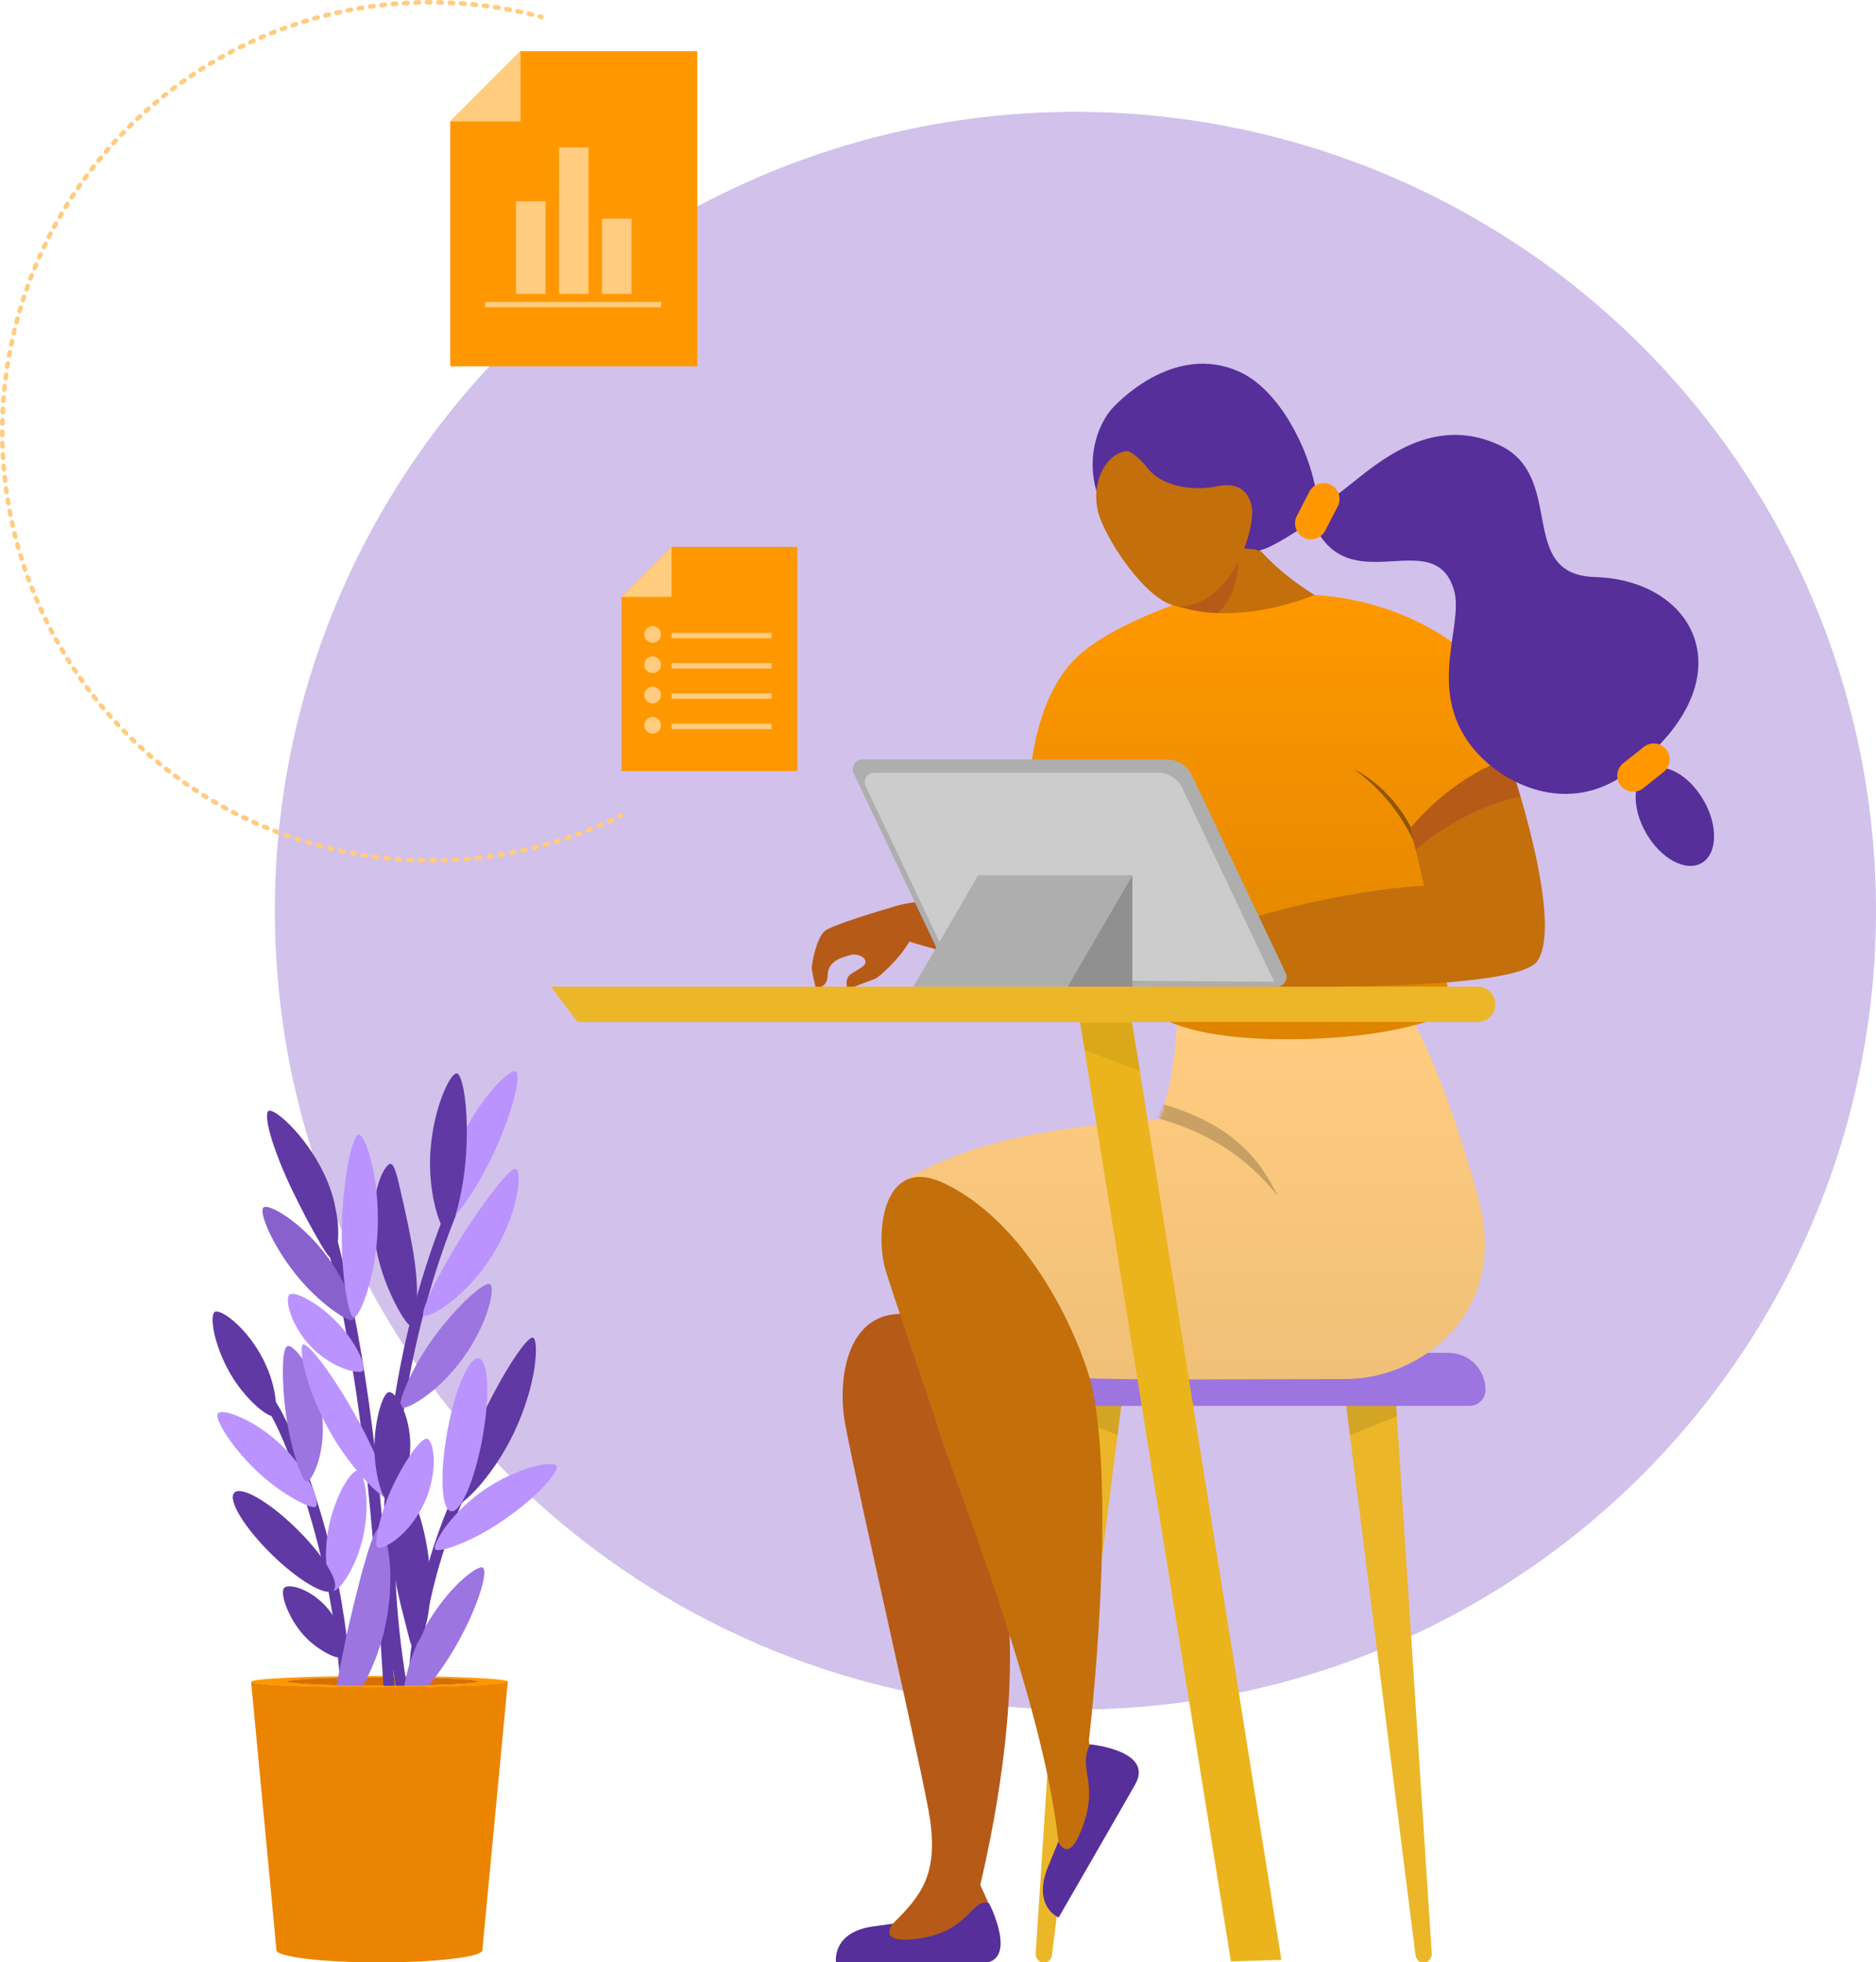<svg width="587" height="614" viewBox="0 0 587 614" fill="none" xmlns="http://www.w3.org/2000/svg">
<g clip-path="url(#clip0)">
<ellipse cx="336.5" cy="285" rx="250.5" ry="250" fill="#D2C1EB"/>
<path d="M445.438 614.221C444.772 614.222 444.132 613.937 443.653 613.427C443.174 612.918 442.894 612.223 442.872 611.49L420.695 435.661H436.58L448.004 611.49C447.983 612.223 447.703 612.918 447.224 613.427C446.745 613.937 446.105 614.222 445.438 614.221Z" fill="#EBB628"/>
<path d="M420.695 435.661H436.661L437.081 443.223L422.376 449.105L420.695 435.661Z" fill="black" fill-opacity="0.1"/>
<path d="M326.629 614.221C327.295 614.222 327.935 613.937 328.414 613.427C328.893 612.918 329.173 612.223 329.195 611.49L351.372 435.661H335.487L324.062 611.49C324.084 612.223 324.364 612.918 324.843 613.427C325.322 613.937 325.962 614.222 326.629 614.221Z" fill="#EBB628"/>
<path d="M351.372 435.661H335.406L334.986 443.223L349.691 449.105L351.372 435.661Z" fill="black" fill-opacity="0.1"/>
<path d="M341.368 423.38H453.264C459.645 423.38 464.818 428.553 464.818 434.934C464.818 437.718 462.561 439.976 459.777 439.976H334.856C332.071 439.976 329.814 437.718 329.814 434.934C329.814 428.553 334.987 423.38 341.368 423.38Z" fill="#9C75E0"/>
<path d="M330.041 254.768C330.041 254.768 332.389 277.78 330.65 277.906C309.105 279.452 284.3 282.107 280.468 283.494C275.242 285.052 260.037 289.535 257.936 291.476C255.285 293.93 253.991 301.98 253.991 302.971C253.991 303.963 255.255 309.198 255.255 309.198C255.255 309.198 258.911 309.295 258.961 305.316C259.033 300.602 263.373 299.677 266.309 298.804C267.536 298.438 270.511 299.043 270.813 300.862C271.116 302.681 266.452 304.223 265.578 305.417C264.251 307.202 265.217 309.521 265.238 309.568L273.771 306.333C275.032 305.858 281.443 300.089 284.548 294.678C284.548 294.678 345.258 313.496 360.354 304.026C366.06 300.451 364.976 288.997 362.652 271.419L330.041 254.768Z" fill="#B65A18"/>
<path d="M421.132 431.565C362.635 431.632 355.548 432.132 322.44 430.657C322.44 430.657 324.226 414.137 318.953 400.932C303.45 362.111 283.565 369.039 283.565 369.039C298.139 360.729 317.705 353.187 362.673 350.439C367.106 338.843 367.505 329.26 368.354 320.71L442.778 320.601C442.778 320.601 452.785 338.713 462.667 375.295C472.263 410.826 444.597 431.539 421.132 431.565Z" fill="url(#paint0_linear)"/>
<mask id="mask0" mask-type="alpha" maskUnits="userSpaceOnUse" x="283" y="320" width="182" height="112">
<path d="M421.132 431.565C362.635 431.632 355.548 432.132 322.44 430.657C322.44 430.657 324.226 414.137 318.953 400.932C303.45 362.111 283.565 369.039 283.565 369.039C298.139 360.729 317.705 353.187 362.673 350.439C367.106 338.843 367.505 329.26 368.354 320.71L442.778 320.601C442.778 320.601 452.785 338.713 462.667 375.295C472.263 410.826 444.597 431.539 421.132 431.565Z" fill="url(#paint1_linear)"/>
</mask>
<g mask="url(#mask0)">
<path d="M399.783 374.274C394.115 362.65 385.44 350.979 360.119 344.473L348.626 347.037C373.247 350.88 388.437 359.969 399.783 374.274Z" fill="black" fill-opacity="0.2"/>
</g>
<path d="M264.436 445.547C261.852 431.573 264.885 408.041 285.972 411.545C307.059 415.049 303.332 428.518 303.311 437.442C303.253 463.126 311.962 476.095 314.811 498.195C318.743 528.718 312.416 565.577 306.731 589.891L311.391 600.205C311.391 600.205 303.295 607.768 284.615 609.028C265.935 610.289 279.246 602.126 279.246 602.126C288.379 593.134 293.388 586.656 291.035 569.548C289.35 557.292 268.41 467.054 264.436 445.547Z" fill="#B65A18"/>
<path d="M309.492 595.634C309.492 595.634 319.067 614.335 306.971 614.369C301.799 614.369 261.595 614.251 261.595 614.251C261.595 614.251 260.028 604.651 273.292 602.861C275.137 602.613 279.355 602.021 279.355 602.021C279.355 602.021 274.485 607.873 285.35 606.915C303.521 605.302 303.698 593.714 309.492 595.634Z" fill="#562F9A"/>
<path d="M295.589 370.392C276.334 361.115 273.893 385.408 276.884 396.743C278.107 401.428 290.968 438.602 294.909 451.168C298.849 463.735 328.549 537.373 331.6 581.085C331.633 581.56 336.078 592.874 346.792 560.368C350.766 548.297 340.154 549.654 340.754 544.339C343.653 518.778 347.834 464.491 341.922 435.102C339.536 423.237 324.159 384.151 295.589 370.392Z" fill="#C36F0B"/>
<path d="M341.074 545.889C341.074 545.889 361.131 547.776 355.249 558.342C352.729 562.855 331.247 600.075 331.247 600.075C331.247 600.075 322.953 596.714 327.886 584.295C328.575 582.564 331.146 576.367 331.146 576.367C331.146 576.367 334.087 583.316 338.166 573.207C344.38 557.868 337.019 554.141 341.074 545.889Z" fill="#562F9A"/>
<path d="M360.657 316.597C360.657 316.597 355.686 289.523 346.725 263.323C346.725 263.323 343.54 261.726 321.907 250.718C321.907 250.718 321.386 219.859 337.414 205.213C347.998 195.549 369.673 188.407 369.673 188.407L411.334 186.184C419.367 186.659 439.522 189.092 457.504 203.309C475.28 217.359 483.292 233.274 483.292 233.274C483.292 233.274 459.764 238.795 442.639 259.13L454.621 316.597C454.621 316.597 440.761 324.323 408.544 325.163C369.194 326.172 360.657 316.597 360.657 316.597Z" fill="url(#paint2_linear)"/>
<path d="M443 265C443 265 438.241 251.159 423.636 240.715C436 247 441.5 259 441.5 259L443 265Z" fill="black" fill-opacity="0.4"/>
<path d="M347.043 274.571C347.043 274.571 348.146 264.717 352.339 246.772C346.962 262.247 345.908 271.345 345.908 271.345L347.043 274.571Z" fill="black" fill-opacity="0.4"/>
<path d="M340.838 283.767C340.969 288.628 353.023 284.939 353.102 286.817C353.162 287.138 353.155 287.468 353.083 287.786C353.011 288.105 352.874 288.405 352.682 288.67C352.128 289.447 351.762 290.464 352.535 291.964C353.569 293.972 350.124 294.484 351.17 297.724C352.216 300.963 350.598 300.551 350.397 303.879C350.174 307.639 366.005 310.904 370.732 309.072C371.199 308.88 371.616 308.584 371.95 308.206C378.546 308.442 473.507 311.601 481.015 300.795C489.636 288.405 472.049 237.261 472.049 237.261C455.294 243.471 441.345 259.134 441.345 259.134L445.66 277.221C419.409 278.582 390.083 287.304 374.996 292.346C374.912 289.502 374.194 287.703 373.736 285.804C373.362 284.254 371.559 281.263 365.261 281.107C358.963 280.952 340.767 281.229 340.838 283.767Z" fill="#C36F0B"/>
<path d="M472.049 237.261C472.049 237.261 455.836 241.807 441.345 259.129L442.946 265.923C442.946 265.923 456.953 253.214 475.587 249.285L472.049 237.261Z" fill="#B65A18"/>
<path d="M384.525 156.825C384.525 156.825 389.546 172.878 411.334 186.18C411.334 186.18 386.794 196.831 366.799 189.087L384.525 156.825Z" fill="#C36F0B"/>
<path d="M366.782 189.083C371.323 190.782 376.112 191.722 380.958 191.865C391.831 182.39 386.252 161.215 384.874 157.9C384.773 157.657 384.626 157.35 384.453 156.989L366.782 189.083Z" fill="#B65A18"/>
<path d="M460.457 233.572C446.324 215.527 458.176 195.516 454.966 184.701C448.693 163.543 421.434 189.15 410.62 162.959C410.62 162.959 394.625 174.164 392.974 171.962L351.602 168.105C336.578 152.077 341.939 134.528 348.061 127.772C348.061 127.772 366.967 106.235 388.495 116.676C400.036 122.276 409.435 139.842 411.75 153.648C414.25 168.576 436.576 124.238 469.062 139.254C490.329 149.123 474.196 179.848 499.056 180.584C531.709 181.554 547.217 213.968 508.937 241.975C490.535 255.457 469.835 245.55 460.457 233.572Z" fill="#562F9A"/>
<path d="M414.141 156.161L410.217 163.77" stroke="#FF9800" stroke-width="10" stroke-linecap="round" stroke-linejoin="round"/>
<path d="M515.095 260.767C510.473 252.761 510.741 243.952 515.695 241.092C520.648 238.233 528.411 242.404 533.033 250.41C537.655 258.416 537.387 267.225 532.433 270.084C527.48 272.944 519.717 268.773 515.095 260.767Z" fill="#562F9A"/>
<path d="M517.462 237.656L511.026 242.773" stroke="#FF9800" stroke-width="10" stroke-linecap="round" stroke-linejoin="round"/>
<path d="M352.908 141.141C345.706 141.611 340.724 152.144 344.064 161.728C347.404 171.311 360.71 190.44 369.81 189.781C384.549 188.718 392.115 168.278 391.792 159.732C391.792 159.732 391.67 149.934 380.843 152.169C371.94 153.997 363.121 151.59 359.302 146.75C355.483 141.91 352.908 141.141 352.908 141.141Z" fill="#C36F0B"/>
<path d="M304.286 308.778H399.516C400.029 308.778 400.534 308.648 400.984 308.4C401.434 308.153 401.814 307.795 402.088 307.361C402.362 306.927 402.522 306.43 402.553 305.918C402.584 305.405 402.484 304.893 402.263 304.429L372.958 242.643C372.253 241.156 371.141 239.9 369.75 239.02C368.359 238.14 366.747 237.673 365.102 237.673H269.872C269.359 237.673 268.854 237.803 268.404 238.05C267.954 238.298 267.574 238.656 267.3 239.09C267.026 239.524 266.866 240.02 266.835 240.533C266.804 241.046 266.904 241.558 267.124 242.021L296.429 303.816C297.135 305.302 298.248 306.556 299.639 307.435C301.03 308.313 302.641 308.779 304.286 308.778Z" fill="#AEAEAE"/>
<path d="M398.696 307.223L369.98 246.668C369.288 245.211 368.197 243.98 366.834 243.118C365.471 242.256 363.891 241.799 362.278 241.799H273.574C273.07 241.799 272.575 241.926 272.134 242.169C271.693 242.413 271.321 242.763 271.052 243.189C270.783 243.615 270.627 244.101 270.597 244.604C270.567 245.107 270.664 245.609 270.881 246.063L298.11 303.497C298.552 304.43 299.249 305.22 300.12 305.775C300.991 306.33 302.001 306.629 303.034 306.635L398.696 307.223Z" fill="#CCCCCC"/>
<path d="M354.313 273.906V308.778H333.936L354.313 273.906Z" fill="#909090"/>
<path d="M285.829 308.778H334.077L354.313 273.906H306.065L285.829 308.778Z" fill="#AEAEAE"/>
<path d="M385.153 613.801L337.927 319.701H354.186L400.949 613.338L385.153 613.801Z" fill="#EBB41C"/>
<path d="M356.834 335.247L339.392 328.622L337.927 320.122H354.106L356.834 335.247Z" fill="black" fill-opacity="0.07"/>
<path d="M462.356 308.778H172.361L180.764 319.823H462.356C463.82 319.823 465.224 319.242 466.26 318.208C467.296 317.174 467.879 315.771 467.881 314.307C467.881 312.842 467.299 311.436 466.263 310.4C465.227 309.364 463.822 308.782 462.356 308.782V308.778Z" fill="#EBB628"/>
<path d="M118.803 524.499C96.674 524.499 78.746 525.291 78.637 526.273C78.746 527.228 96.674 528.046 118.803 528.046C140.877 528.046 158.859 527.255 158.968 526.273C158.859 525.263 140.932 524.499 118.803 524.499ZM119.703 527.555C103.113 527.555 89.688 526.955 89.688 526.218C89.688 525.482 103.14 524.881 119.703 524.881C136.266 524.881 149.718 525.482 149.718 526.218C149.772 526.955 136.293 527.555 119.703 527.555Z" fill="#FF9800"/>
<path d="M119.703 527.555C136.28 527.555 149.718 526.957 149.718 526.218C149.718 525.48 136.28 524.881 119.703 524.881C103.126 524.881 89.688 525.48 89.688 526.218C89.688 526.957 103.126 527.555 119.703 527.555Z" fill="#D77000"/>
<path d="M141.778 373.306C133.182 393.689 127.07 415.109 123.578 436.992C120.085 458.876 119.157 481.087 120.849 503.189C121.804 515.549 123.632 527.883 126.224 539.998C126.716 542.181 130.072 541.28 129.581 539.097C124.942 517.65 122.977 495.739 123.55 473.829C124.151 452.027 127.343 430.252 133.046 409.187C136.239 397.291 140.304 385.612 145.107 374.261C145.489 373.415 144.725 372.351 143.879 372.133C142.896 371.805 142.105 372.46 141.778 373.306Z" fill="#6039A4"/>
<path d="M142.896 465.561C134.301 484.17 129.199 504.225 127.807 524.663C127.425 530.366 127.316 536.123 127.534 541.826C127.643 544.063 131.109 544.063 131 541.826C130.263 521.88 133.182 501.933 139.595 483.051C141.396 477.73 143.497 472.437 145.898 467.307C146.853 465.315 143.851 463.542 142.896 465.561Z" fill="#6039A4"/>
<path d="M99.156 377.89C104.641 396.827 108.543 416.173 111.435 435.655C114.328 455.137 116.183 474.756 117.684 494.321C118.53 505.426 119.294 516.559 119.976 527.719C120.14 529.956 123.605 529.956 123.441 527.719C122.159 507.936 120.822 488.099 118.912 468.371C116.947 448.698 114.382 428.997 110.48 409.597C108.297 398.6 105.678 387.74 102.54 376.962C101.885 374.807 98.584 375.707 99.156 377.89Z" fill="#6039A4"/>
<path d="M78.856 434.755C83.603 439.612 86.523 445.806 89.088 451.972C91.926 458.794 94.409 465.779 96.564 472.874C100.821 486.899 103.877 501.306 105.46 515.849C106.36 524.008 106.851 532.221 106.906 540.489C106.906 542.726 110.371 542.726 110.371 540.489C110.262 525.454 108.707 510.42 105.842 495.685C102.949 480.978 98.638 466.461 92.99 452.545C90.043 445.287 86.85 437.975 81.257 432.326C79.701 430.689 77.246 433.145 78.856 434.755Z" fill="#6039A4"/>
<path d="M102.786 503.653C100.221 500.515 97.028 498.359 94.354 497.295C91.68 496.231 89.552 496.231 88.924 496.913C88.296 497.595 88.433 499.696 89.361 502.234C90.288 504.771 91.817 507.827 94.109 510.665C96.401 513.503 99.129 515.577 101.53 516.968C103.877 518.36 105.896 518.933 106.496 518.578C107.233 518.087 107.67 516.013 107.179 513.203C106.742 510.365 105.35 506.791 102.786 503.653Z" fill="#6039A4"/>
<path d="M113.782 480.132C115.91 469.681 113.946 460.568 111.981 460.186C110.071 459.858 104.941 467.607 102.867 477.894C100.794 488.181 102.922 497.404 104.314 497.731C106.06 498.168 111.654 490.582 113.782 480.132Z" fill="#BA93FE"/>
<path d="M104.397 497.649C106.562 495.445 101.362 486.827 92.783 478.399C84.204 469.971 75.494 464.926 73.329 467.13C71.164 469.334 76.364 477.953 84.943 486.38C93.522 494.808 102.232 499.853 104.397 497.649Z" fill="#6039A4"/>
<path d="M120.276 510.119C121.286 505.808 121.831 501.579 122.05 497.704C122.268 493.857 122.159 490.337 121.777 487.472C121.095 481.605 119.703 478.085 118.748 478.085C117.793 478.085 116.347 481.496 114.737 486.899C113.946 489.573 113.018 492.765 112.172 496.231C111.272 499.751 110.317 503.543 109.389 507.582C108.434 511.593 107.615 515.468 106.933 518.987C106.251 522.507 105.651 525.809 105.159 528.592C104.259 534.131 104.041 537.87 104.668 538.197C105.46 538.579 108.297 536.014 111.49 531.103C113.1 528.647 114.737 525.563 116.292 522.044C117.875 518.469 119.266 514.431 120.276 510.119Z" fill="#9C75E0"/>
<path d="M143.005 514.485C146.307 508.619 148.763 502.97 150.155 498.605C151.601 494.239 151.955 491.183 151.11 490.61C150.318 490.064 147.59 491.619 144.179 494.757C140.768 497.95 136.648 502.861 133.237 508.892C129.826 514.976 127.807 521.061 126.879 525.645C126.388 527.937 126.197 529.847 126.197 531.239C126.197 531.676 126.033 532.249 126.361 532.958C126.415 533.122 126.525 533.286 126.634 533.395C126.743 533.558 127.016 533.722 127.179 533.777C127.561 533.886 127.807 533.777 127.971 533.668C128.298 533.449 128.516 533.067 128.407 532.822C128.298 532.549 128.134 532.658 128.08 532.658C128.025 532.712 127.971 532.712 127.916 532.767C127.862 532.822 127.971 532.767 127.916 532.767C127.916 532.767 127.862 532.767 127.807 532.713C127.752 532.658 127.698 532.549 127.698 532.549C127.698 532.549 127.698 532.658 127.698 532.767C127.698 532.767 127.698 532.767 127.698 532.822L127.916 532.658C127.916 532.658 127.916 532.658 127.971 532.658C128.08 532.658 128.298 532.603 128.707 532.713H128.817H128.871H128.926C128.98 532.713 129.035 532.712 129.09 532.658C130.208 531.812 131.545 530.475 133.046 528.701C136.075 525.318 139.704 520.297 143.005 514.485Z" fill="#9C75E0"/>
<path d="M134.165 488.018C133.319 480.596 131.436 474.102 129.581 469.463C127.725 464.879 125.897 462.096 124.887 462.259C123.932 462.423 123.032 465.561 122.541 470.472C122.104 475.384 122.104 482.096 122.977 489.245C123.414 492.874 123.987 496.231 124.696 499.314C125.379 502.397 126.143 505.071 126.661 507.309C127.261 509.546 127.671 511.375 128.053 512.739C128.38 514.076 128.68 514.976 129.062 515.031C129.499 515.14 130.29 514.594 131.136 513.312C131.982 512.029 132.91 509.956 133.537 507.391C134.165 504.771 134.492 501.743 134.601 498.495C134.683 495.33 134.574 491.756 134.165 488.018Z" fill="#6039A4"/>
<path d="M88.024 452.245C83.713 448.098 79.019 445.205 75.281 443.541C71.543 441.876 68.814 441.522 68.187 442.313C67.586 443.05 68.569 445.615 70.697 448.916C72.825 452.218 76.127 456.338 80.247 460.267C84.395 464.224 88.733 467.198 92.198 469.163C95.664 471.127 98.283 472 98.802 471.509C99.484 470.909 98.966 468.208 97.192 464.524C95.473 460.922 92.389 456.393 88.024 452.245Z" fill="#BA93FE"/>
<path d="M81.557 423.922C76.427 414.808 68.923 409.515 67.204 410.579C65.54 411.589 66.822 420.566 71.788 429.406C76.754 438.247 84.149 443.759 85.486 443.104C87.123 442.258 86.687 433.036 81.557 423.922Z" fill="#6039A4"/>
<path d="M100.603 441.358C99.702 435.164 97.519 429.789 95.282 426.269C93.044 422.694 90.861 420.893 89.961 421.248C89.061 421.576 88.569 424.277 88.515 428.233C88.46 432.19 88.733 437.347 89.524 442.941C90.316 448.534 91.598 453.555 92.772 457.348C93.999 461.141 95.227 463.651 95.909 463.651C96.81 463.706 98.365 461.359 99.593 457.348C100.821 453.309 101.503 447.552 100.603 441.358Z" fill="#9C75E0"/>
<path d="M157.74 475.602C162.87 472.082 167.181 468.344 170.101 465.206C173.048 462.123 174.63 459.667 174.112 458.739C173.621 457.893 170.701 457.948 166.472 459.121C162.27 460.295 156.758 462.641 151.382 466.325C146.007 470.008 141.941 474.429 139.322 477.949C136.757 481.523 135.693 484.252 136.129 484.825C136.73 485.507 139.595 484.934 143.551 483.324C147.535 481.796 152.61 479.122 157.74 475.602Z" fill="#BA93FE"/>
<path d="M160.823 448.343C164.398 440.812 166.417 433.527 167.236 428.015C168.027 422.53 167.727 418.956 166.799 418.628C165.871 418.301 163.552 421.03 160.605 425.505C157.658 430.034 154.138 436.337 150.728 443.486C147.317 450.635 144.752 457.402 143.142 462.587C141.532 467.716 140.904 471.236 141.532 471.646C142.269 472.137 145.27 470.09 149.063 466.052C152.774 461.986 157.249 455.874 160.823 448.343Z" fill="#6039A4"/>
<path d="M150.961 450.016C153.365 436.806 152.851 425.649 149.812 425.096C146.773 424.542 142.359 434.802 139.954 448.012C137.55 461.222 138.064 472.379 141.103 472.932C144.142 473.485 148.556 463.225 150.961 450.016Z" fill="#BA93FE"/>
<path d="M154.411 361.027C157.44 354.56 159.596 348.448 160.823 343.755C162.051 339.062 162.27 335.869 161.424 335.324C160.578 334.832 157.904 336.715 154.602 340.399C151.301 344.082 147.453 349.567 144.315 356.252C141.177 362.91 139.513 369.431 138.831 374.343C138.149 379.254 138.394 382.502 139.104 382.774C139.949 383.102 142.296 380.864 145.188 376.962C147.972 373.033 151.382 367.494 154.411 361.027Z" fill="#BA93FE"/>
<path d="M145.843 361.027C146.28 354.315 146.062 348.175 145.461 343.591C144.861 339.062 143.906 336.06 142.951 335.924C141.996 335.76 140.168 338.325 138.476 342.691C136.757 347.057 135.174 353.251 134.683 360.236C134.192 367.221 135.12 373.634 136.293 378.163C137.466 382.693 138.967 385.476 139.704 385.476C140.604 385.476 141.941 382.638 143.115 378.218C144.288 373.77 145.407 367.767 145.843 361.027Z" fill="#6039A4"/>
<path d="M153.893 393.089C155.966 389.787 157.631 386.431 158.913 383.32C160.141 380.182 161.042 377.235 161.587 374.67C162.652 369.595 162.379 366.239 161.478 365.857C160.578 365.475 158.231 367.822 155.121 371.723C153.62 373.634 151.874 375.98 150.045 378.6C148.244 381.219 146.307 384.03 144.397 387.14C142.487 390.169 140.713 393.17 139.158 395.954C137.603 398.737 136.266 401.274 135.202 403.539C133.073 408.014 131.955 411.179 132.528 411.643C133.155 412.244 136.32 411.016 140.468 407.905C142.542 406.35 144.834 404.331 147.126 401.82C149.527 399.337 151.819 396.39 153.893 393.089Z" fill="#BA93FE"/>
<path d="M128.762 388.778C128.135 385.421 127.48 382.283 126.852 379.446C126.579 377.999 126.224 376.662 125.952 375.38C125.788 374.752 125.624 374.152 125.515 373.524C125.406 372.924 125.242 372.351 125.133 371.805C124.123 367.44 123.332 364.384 122.241 364.22C121.34 364.056 119.348 366.676 118.039 371.642C117.875 372.242 117.711 372.924 117.547 373.552C117.384 374.234 117.329 374.943 117.22 375.626C117.002 377.126 116.893 378.654 116.838 380.264C116.783 383.511 117.056 387.086 117.684 390.715C119.075 397.973 121.64 403.949 123.769 408.151C125.952 412.353 127.834 414.918 128.517 414.809C129.417 414.645 130.29 411.562 130.427 406.705C130.699 401.957 130.045 395.49 128.762 388.778Z" fill="#6039A4"/>
<path d="M144.834 425.095C148.79 419.665 151.382 414.044 152.719 409.733C154.056 405.422 154.22 402.366 153.32 401.902C152.474 401.411 149.964 403.021 146.716 406.022C143.469 408.997 139.513 413.39 135.72 418.547C131.927 423.704 129.117 428.943 127.343 433.008C125.542 437.074 124.833 439.939 125.379 440.43C126.061 441.031 128.899 439.939 132.582 437.402C136.348 434.755 140.877 430.525 144.834 425.095Z" fill="#9C75E0"/>
<path d="M101.449 367.44C98.311 360.836 94.245 355.652 90.889 352.241C87.532 348.83 84.859 347.166 84.013 347.657C83.167 348.148 83.467 351.286 84.804 355.816C86.141 360.345 88.433 366.157 91.298 372.188C92.744 375.216 94.19 377.999 95.5 380.564C96.128 381.847 96.837 383.075 97.465 384.193C98.092 385.312 98.693 386.431 99.238 387.386C101.476 391.342 103.14 393.935 103.877 393.853C104.723 393.744 105.842 390.715 105.842 385.749C105.842 384.521 105.787 383.129 105.569 381.738C105.405 380.292 105.132 378.791 104.777 377.208C104.177 374.098 103.004 370.741 101.449 367.44Z" fill="#6039A4"/>
<path d="M101.203 391.697C93.372 381.819 83.931 376.553 82.43 377.89C80.984 379.173 84.831 389.078 92.444 398.682C100.084 408.287 109.252 413.935 110.426 413.089C111.926 412.08 109.034 401.575 101.203 391.697Z" fill="#8861CC"/>
<path d="M105.46 413.826C102.431 410.634 99.102 408.232 96.346 406.677C93.563 405.122 91.38 404.549 90.589 405.122C89.852 405.722 89.852 408.069 90.916 411.152C91.98 414.235 94.109 418.137 97.41 421.548C100.712 424.959 104.559 427.142 107.643 428.315C110.726 429.434 113.072 429.543 113.564 428.997C114.164 428.315 113.618 426.05 112.227 423.24C110.78 420.402 108.543 416.991 105.46 413.826Z" fill="#BA93FE"/>
<path d="M111.544 443.541C107.915 436.938 104.123 431.126 101.094 427.006C98.065 422.885 95.664 420.511 94.845 420.757C94.109 421.03 94.218 424.222 95.446 429.079C96.674 433.936 99.075 440.485 102.813 447.279C106.551 454.046 110.971 459.694 114.601 463.542C118.23 467.389 121.067 469.463 121.586 469.19C122.268 468.808 121.586 465.725 119.812 461.031C117.984 456.338 115.228 450.172 111.544 443.541Z" fill="#BA93FE"/>
<path d="M128.38 452.655C128.435 447.688 127.261 443.268 125.815 440.239C124.369 437.211 122.677 435.492 121.668 435.655C120.713 435.819 119.648 437.893 118.775 440.949C117.929 444.032 117.22 448.043 117.165 452.464C117.111 456.884 117.766 460.95 118.557 464.033C119.348 467.116 120.358 469.272 121.122 469.354C122.022 469.517 123.741 467.908 125.324 464.933C126.961 461.986 128.353 457.621 128.38 452.655Z" fill="#6039A4"/>
<path d="M132.773 470.363C135.065 465.343 135.802 460.295 135.72 456.556C135.556 452.818 134.601 450.472 133.646 450.253C132.691 450.035 130.918 451.809 128.899 454.619C126.879 457.457 124.642 461.277 122.595 465.725C120.576 470.145 119.239 474.429 118.475 477.84C117.684 481.251 117.52 483.761 118.093 484.197C118.775 484.743 121.231 483.925 124.178 481.578C127.07 479.286 130.427 475.439 132.773 470.363Z" fill="#BA93FE"/>
<path d="M118.202 383.811C118.421 375.762 117.466 368.504 116.129 363.319C114.846 358.08 113.236 354.997 112.227 355.052C111.272 355.106 110.044 358.353 109.034 363.538C108.025 368.722 107.179 375.762 106.96 383.538C106.742 391.315 107.342 398.409 108.079 403.648C108.87 408.887 109.88 412.189 110.644 412.298C111.544 412.407 113.318 409.351 114.901 404.249C116.565 399.064 117.984 391.861 118.202 383.811Z" fill="#BA93FE"/>
<path d="M158.941 526.273C158.832 527.228 140.905 528.047 118.775 528.047C96.701 528.047 78.719 527.255 78.61 526.273C78.61 526.382 78.61 526.546 78.61 526.655L85.377 598.281L86.496 610.287C86.55 612.416 100.957 614.135 118.721 614.135C136.539 614.135 150.946 612.416 150.946 610.287L151.164 607.777C151.164 607.722 151.164 607.668 151.164 607.613L151.71 602.074L158.859 526.655C158.941 526.546 158.941 526.382 158.941 526.273Z" fill="#EB8400"/>
<path d="M149.773 526.218C149.773 526.955 136.32 527.555 119.758 527.555C103.195 527.555 89.743 526.955 89.743 526.218H78.746C78.746 526.218 78.746 526.218 78.746 526.273C78.856 527.228 96.783 528.046 118.912 528.046C140.986 528.046 158.968 527.255 159.077 526.273C159.077 526.273 159.077 526.273 159.077 526.218H149.773Z" fill="#FF9800"/>
<path d="M249.482 171.141H210.133L194.489 186.785V241.304H249.482V171.141Z" fill="#FF9800"/>
<path d="M210.133 186.785H194.489L210.133 171.141V186.785Z" fill="#FFCC80"/>
<path fill-rule="evenodd" clip-rule="evenodd" d="M241.423 199.73H210.133V198.049H241.423V199.73Z" fill="#FFCC80"/>
<circle cx="204.207" cy="198.545" r="2.607" fill="#FFCC80"/>
<path fill-rule="evenodd" clip-rule="evenodd" d="M241.423 209.211H210.133V207.531H241.423V209.211Z" fill="#FFCC80"/>
<circle cx="204.207" cy="208.026" r="2.607" fill="#FFCC80"/>
<path fill-rule="evenodd" clip-rule="evenodd" d="M241.423 218.693H210.133V217.012H241.423V218.693Z" fill="#FFCC80"/>
<circle cx="204.207" cy="217.508" r="2.607" fill="#FFCC80"/>
<path fill-rule="evenodd" clip-rule="evenodd" d="M241.423 228.174H210.133V226.494H241.423V228.174Z" fill="#FFCC80"/>
<circle cx="204.207" cy="226.989" r="2.607" fill="#FFCC80"/>
<path d="M218.183 16.018H162.869L140.877 38.011V114.65H218.183V16.018Z" fill="#FF9800"/>
<path d="M162.869 38.011H140.877L162.869 16.018V38.011Z" fill="#FFCC80"/>
<path fill-rule="evenodd" clip-rule="evenodd" d="M206.84 96.164L151.801 96.164L151.801 94.484L206.84 94.484L206.84 96.164Z" fill="#FFCC80"/>
<rect x="161.464" y="62.973" width="9.243" height="28.99" fill="#FFCC80"/>
<rect x="174.909" y="46.167" width="9.243" height="45.795" fill="#FFCC80"/>
<rect x="188.353" y="68.435" width="9.243" height="23.528" fill="#FFCC80"/>
<path fill-rule="evenodd" clip-rule="evenodd" d="M169.067 4.486C169.241 4.532 169.415 4.579 169.589 4.626C169.971 4.728 170.197 5.12 170.095 5.502C169.993 5.884 169.601 6.111 169.22 6.008C169.047 5.962 168.875 5.916 168.702 5.871C168.321 5.77 168.093 5.378 168.194 4.996C168.294 4.614 168.685 4.386 169.067 4.486ZM167.151 4.731C167.058 5.115 166.671 5.35 166.288 5.256C165.943 5.172 165.597 5.089 165.252 5.008C164.868 4.917 164.63 4.531 164.721 4.147C164.812 3.762 165.196 3.524 165.58 3.614C165.929 3.697 166.278 3.781 166.627 3.866C167.01 3.96 167.245 4.347 167.151 4.731ZM163.686 3.912C163.603 4.299 163.222 4.544 162.837 4.46C162.489 4.385 162.141 4.311 161.793 4.238C161.407 4.158 161.159 3.779 161.239 3.392C161.32 3.005 161.698 2.756 162.085 2.837C162.436 2.91 162.788 2.985 163.139 3.061C163.525 3.145 163.77 3.526 163.686 3.912ZM160.186 3.182C160.113 3.571 159.739 3.826 159.351 3.752C159.002 3.686 158.654 3.622 158.305 3.559C157.917 3.488 157.659 3.116 157.729 2.727C157.799 2.338 158.171 2.08 158.559 2.15C158.912 2.214 159.264 2.279 159.617 2.346C160.005 2.419 160.259 2.794 160.186 3.182ZM156.683 2.548C156.62 2.938 156.253 3.203 155.864 3.14C155.512 3.083 155.16 3.027 154.808 2.973C154.418 2.913 154.15 2.548 154.21 2.157C154.27 1.766 154.635 1.498 155.025 1.558C155.381 1.613 155.736 1.669 156.092 1.727C156.482 1.79 156.746 2.157 156.683 2.548ZM153.149 2.004C153.097 2.396 152.737 2.671 152.346 2.618C151.994 2.571 151.642 2.525 151.291 2.48C150.899 2.431 150.622 2.073 150.672 1.68C150.721 1.288 151.079 1.011 151.47 1.06C151.825 1.105 152.181 1.151 152.536 1.199C152.927 1.252 153.202 1.612 153.149 2.004ZM149.615 1.557C149.573 1.95 149.221 2.234 148.828 2.192C148.474 2.154 148.12 2.117 147.766 2.082C147.373 2.043 147.087 1.692 147.126 1.299C147.165 0.905 147.515 0.618 147.907 0.657C148.265 0.693 148.623 0.73 148.981 0.769C149.373 0.811 149.657 1.164 149.615 1.557ZM146.06 1.203C146.028 1.597 145.683 1.89 145.29 1.859C144.937 1.83 144.583 1.803 144.23 1.778C143.836 1.749 143.54 1.406 143.569 1.012C143.597 0.618 143.939 0.321 144.333 0.35C144.69 0.376 145.047 0.403 145.405 0.432C145.798 0.464 146.091 0.809 146.06 1.203ZM142.505 0.945C142.484 1.34 142.147 1.642 141.753 1.621C141.397 1.602 141.042 1.585 140.687 1.568C140.293 1.55 139.988 1.216 140.006 0.821C140.024 0.426 140.358 0.121 140.752 0.138C141.111 0.155 141.47 0.173 141.829 0.192C142.223 0.213 142.526 0.55 142.505 0.945ZM138.938 0.782C138.927 1.177 138.599 1.489 138.204 1.479C137.85 1.469 137.496 1.461 137.142 1.454C136.747 1.447 136.433 1.121 136.44 0.726C136.448 0.33 136.774 0.016 137.168 0.023C137.526 0.03 137.884 0.038 138.242 0.048C138.637 0.058 138.948 0.387 138.938 0.782ZM135.372 0.716C135.372 1.111 135.052 1.431 134.657 1.431C134.302 1.431 133.947 1.433 133.591 1.436C133.197 1.439 132.874 1.121 132.871 0.726C132.868 0.331 133.185 0.008 133.58 0.004C133.939 0.002 134.298 4.80666e-05 134.657 6.33942e-09C135.052 -5.20362e-05 135.372 0.32 135.372 0.716ZM131.803 0.745C131.814 1.14 131.503 1.469 131.108 1.48C130.754 1.489 130.4 1.5 130.046 1.513C129.652 1.526 129.321 1.217 129.307 0.822C129.293 0.427 129.602 0.096 129.996 0.082C130.354 0.07 130.712 0.058 131.07 0.049C131.464 0.038 131.793 0.35 131.803 0.745ZM128.238 0.87C128.259 1.265 127.957 1.602 127.563 1.623C127.208 1.642 126.853 1.663 126.499 1.685C126.105 1.709 125.766 1.409 125.742 1.015C125.717 0.62 126.017 0.281 126.411 0.256C126.769 0.234 127.127 0.213 127.486 0.194C127.88 0.173 128.216 0.475 128.238 0.87ZM124.677 1.091C124.709 1.485 124.416 1.83 124.023 1.862C123.67 1.891 123.317 1.921 122.964 1.952C122.571 1.987 122.224 1.696 122.189 1.303C122.154 0.909 122.444 0.561 122.837 0.526C123.194 0.495 123.551 0.464 123.908 0.435C124.301 0.404 124.646 0.697 124.677 1.091ZM121.122 1.408C121.165 1.801 120.881 2.154 120.489 2.196C120.136 2.235 119.783 2.274 119.43 2.315C119.038 2.361 118.684 2.079 118.638 1.687C118.593 1.294 118.873 0.939 119.266 0.893C119.622 0.852 119.978 0.812 120.335 0.773C120.728 0.731 121.08 1.015 121.122 1.408ZM117.58 1.82C117.633 2.212 117.359 2.572 116.968 2.625C116.616 2.673 116.265 2.722 115.914 2.772C115.523 2.828 115.161 2.556 115.105 2.165C115.049 1.774 115.32 1.411 115.711 1.355C116.066 1.304 116.421 1.255 116.776 1.207C117.168 1.154 117.528 1.428 117.58 1.82ZM114.047 2.327C114.11 2.718 113.845 3.085 113.456 3.149C113.106 3.206 112.755 3.264 112.406 3.324C112.017 3.391 111.648 3.129 111.581 2.739C111.515 2.349 111.776 1.98 112.165 1.913C112.519 1.853 112.872 1.794 113.226 1.736C113.616 1.672 113.983 1.937 114.047 2.327ZM110.532 2.929C110.606 3.317 110.351 3.692 109.964 3.766C109.615 3.832 109.266 3.9 108.917 3.969C108.53 4.046 108.154 3.794 108.077 3.407C108 3.019 108.252 2.642 108.639 2.565C108.991 2.495 109.344 2.427 109.697 2.359C110.084 2.285 110.459 2.54 110.532 2.929ZM107.03 3.625C107.114 4.011 106.87 4.393 106.484 4.477C106.137 4.553 105.791 4.63 105.445 4.708C105.06 4.795 104.678 4.554 104.59 4.168C104.503 3.783 104.745 3.399 105.13 3.312C105.479 3.233 105.829 3.155 106.18 3.078C106.565 2.994 106.946 3.239 107.03 3.625ZM103.552 4.414C103.646 4.798 103.412 5.186 103.029 5.28C102.684 5.365 102.339 5.452 101.995 5.539C101.613 5.637 101.224 5.406 101.126 5.022C101.029 4.639 101.26 4.25 101.642 4.152C101.99 4.064 102.338 3.976 102.687 3.89C103.07 3.796 103.457 4.03 103.552 4.414ZM100.093 5.296C100.198 5.678 99.974 6.071 99.593 6.176C99.251 6.27 98.909 6.366 98.568 6.462C98.189 6.57 97.794 6.349 97.686 5.969C97.578 5.589 97.799 5.193 98.179 5.085C98.524 4.987 98.869 4.891 99.215 4.796C99.595 4.691 99.989 4.915 100.093 5.296ZM96.661 6.27C96.775 6.649 96.562 7.048 96.184 7.163C95.845 7.266 95.505 7.371 95.166 7.477C94.79 7.595 94.389 7.385 94.271 7.007C94.154 6.63 94.364 6.229 94.74 6.111C95.083 6.004 95.426 5.898 95.769 5.793C96.147 5.679 96.546 5.892 96.661 6.27ZM93.255 7.336C93.379 7.711 93.177 8.116 92.802 8.241C92.466 8.353 92.13 8.467 91.794 8.581C91.421 8.709 91.015 8.51 90.887 8.136C90.759 7.762 90.959 7.355 91.332 7.227C91.671 7.111 92.011 6.996 92.351 6.883C92.726 6.758 93.13 6.961 93.255 7.336ZM89.879 8.491C90.013 8.863 89.821 9.273 89.45 9.408C89.117 9.529 88.784 9.652 88.451 9.776C88.081 9.914 87.669 9.725 87.532 9.354C87.394 8.984 87.583 8.572 87.953 8.434C88.289 8.309 88.626 8.185 88.963 8.063C89.334 7.928 89.744 8.12 89.879 8.491ZM86.535 9.736C86.679 10.104 86.498 10.52 86.131 10.664C85.801 10.794 85.471 10.925 85.142 11.058C84.776 11.206 84.359 11.028 84.212 10.661C84.065 10.294 84.242 9.878 84.609 9.73C84.941 9.596 85.274 9.463 85.608 9.332C85.975 9.187 86.39 9.368 86.535 9.736ZM83.224 11.07C83.378 11.434 83.208 11.854 82.845 12.008C82.518 12.147 82.192 12.287 81.866 12.429C81.504 12.586 81.084 12.419 80.927 12.056C80.77 11.694 80.936 11.272 81.298 11.115C81.627 10.972 81.957 10.831 82.287 10.691C82.65 10.536 83.07 10.706 83.224 11.07ZM79.951 12.491C80.114 12.851 79.956 13.275 79.597 13.439C79.274 13.586 78.951 13.735 78.629 13.885C78.272 14.052 77.847 13.896 77.68 13.538C77.514 13.18 77.669 12.754 78.027 12.587C78.352 12.436 78.678 12.285 79.004 12.136C79.363 11.972 79.787 12.131 79.951 12.491ZM76.715 13.998C76.888 14.354 76.741 14.782 76.386 14.956C76.068 15.111 75.749 15.269 75.432 15.427C75.078 15.603 74.649 15.459 74.473 15.105C74.297 14.752 74.441 14.322 74.795 14.146C75.116 13.986 75.437 13.827 75.76 13.669C76.114 13.496 76.542 13.643 76.715 13.998ZM73.522 15.591C73.704 15.941 73.568 16.374 73.218 16.556C72.903 16.721 72.589 16.886 72.276 17.053C71.927 17.239 71.495 17.106 71.309 16.757C71.124 16.408 71.257 15.975 71.605 15.789C71.922 15.621 72.24 15.453 72.558 15.287C72.908 15.104 73.339 15.241 73.522 15.591ZM70.371 17.268C70.562 17.613 70.438 18.049 70.093 18.241C69.783 18.414 69.473 18.587 69.164 18.762C68.821 18.957 68.385 18.836 68.19 18.492C67.996 18.148 68.117 17.711 68.46 17.517C68.772 17.34 69.085 17.164 69.399 16.99C69.744 16.798 70.179 16.922 70.371 17.268ZM67.265 19.027C67.466 19.368 67.353 19.807 67.013 20.008C66.708 20.188 66.403 20.37 66.099 20.553C65.76 20.757 65.322 20.648 65.118 20.309C64.915 19.97 65.024 19.53 65.362 19.327C65.67 19.142 65.978 18.958 66.287 18.775C66.626 18.574 67.065 18.687 67.265 19.027ZM64.207 20.869C64.417 21.204 64.316 21.645 63.981 21.855C63.681 22.044 63.381 22.234 63.081 22.425C62.749 22.638 62.307 22.54 62.095 22.207C61.883 21.874 61.98 21.431 62.313 21.219C62.615 21.025 62.919 20.833 63.222 20.643C63.557 20.433 63.998 20.534 64.207 20.869ZM61.2 22.791C61.418 23.12 61.328 23.564 61 23.783C60.704 23.979 60.409 24.177 60.115 24.376C59.788 24.598 59.344 24.512 59.123 24.184C58.902 23.857 58.988 23.412 59.315 23.19C59.612 22.989 59.91 22.789 60.209 22.59C60.538 22.372 60.981 22.461 61.2 22.791ZM58.243 24.791C58.47 25.115 58.392 25.561 58.069 25.789C57.779 25.993 57.49 26.199 57.201 26.406C56.88 26.636 56.433 26.561 56.204 26.24C55.974 25.918 56.048 25.471 56.37 25.241C56.661 25.032 56.954 24.824 57.248 24.618C57.57 24.39 58.016 24.468 58.243 24.791ZM55.341 26.87C55.577 27.187 55.511 27.635 55.194 27.871C54.909 28.083 54.625 28.296 54.342 28.511C54.027 28.749 53.579 28.687 53.341 28.371C53.103 28.056 53.165 27.607 53.48 27.369C53.766 27.152 54.053 26.937 54.341 26.722C54.658 26.487 55.106 26.552 55.341 26.87ZM52.494 29.025C52.738 29.336 52.684 29.786 52.373 30.03C52.095 30.249 51.816 30.47 51.539 30.692C51.231 30.938 50.781 30.888 50.535 30.579C50.289 30.27 50.339 29.82 50.647 29.573C50.928 29.349 51.209 29.126 51.491 28.904C51.801 28.66 52.25 28.714 52.494 29.025ZM49.707 31.254C49.959 31.558 49.916 32.009 49.613 32.262C49.34 32.489 49.067 32.717 48.796 32.946C48.494 33.2 48.043 33.162 47.789 32.86C47.534 32.557 47.573 32.106 47.875 31.851C48.149 31.62 48.424 31.389 48.7 31.16C49.004 30.908 49.455 30.95 49.707 31.254ZM46.978 33.557C47.237 33.855 47.208 34.307 46.91 34.567C46.644 34.801 46.378 35.036 46.113 35.272C45.818 35.535 45.366 35.508 45.104 35.213C44.841 34.918 44.868 34.465 45.163 34.203C45.431 33.964 45.7 33.727 45.969 33.49C46.266 33.23 46.718 33.26 46.978 33.557ZM44.312 35.931C44.58 36.222 44.562 36.675 44.272 36.943C44.011 37.184 43.751 37.426 43.492 37.669C43.204 37.94 42.752 37.925 42.482 37.637C42.212 37.349 42.226 36.896 42.514 36.626C42.776 36.38 43.039 36.135 43.302 35.891C43.592 35.623 44.044 35.641 44.312 35.931ZM41.71 38.377C41.985 38.66 41.979 39.113 41.696 39.389C41.442 39.636 41.189 39.885 40.937 40.135C40.656 40.413 40.204 40.411 39.926 40.13C39.648 39.849 39.651 39.395 39.931 39.117C40.186 38.865 40.442 38.613 40.699 38.363C40.982 38.087 41.434 38.093 41.71 38.377ZM39.173 40.889C39.456 41.165 39.462 41.618 39.187 41.902C38.939 42.156 38.692 42.412 38.447 42.669C38.173 42.955 37.721 42.964 37.436 42.691C37.151 42.417 37.142 41.964 37.415 41.679C37.663 41.419 37.913 41.161 38.163 40.903C38.438 40.62 38.891 40.614 39.173 40.889ZM36.705 43.469C36.995 43.737 37.013 44.19 36.745 44.481C36.505 44.742 36.265 45.004 36.027 45.267C35.761 45.559 35.309 45.581 35.017 45.315C34.725 45.05 34.703 44.597 34.969 44.304C35.21 44.038 35.452 43.774 35.695 43.51C35.963 43.219 36.415 43.201 36.705 43.469ZM34.306 46.115C34.603 46.375 34.633 46.827 34.373 47.125C34.139 47.393 33.906 47.662 33.674 47.931C33.417 48.231 32.965 48.265 32.666 48.007C32.367 47.749 32.334 47.297 32.591 46.998C32.825 46.725 33.061 46.453 33.297 46.182C33.557 45.885 34.008 45.855 34.306 46.115ZM31.979 48.822C32.283 49.075 32.325 49.526 32.073 49.83C31.847 50.104 31.621 50.378 31.397 50.654C31.148 50.96 30.698 51.006 30.392 50.756C30.086 50.507 30.04 50.056 30.289 49.749C30.516 49.471 30.744 49.193 30.973 48.917C31.224 48.612 31.675 48.57 31.979 48.822ZM29.723 51.594C30.034 51.838 30.088 52.288 29.844 52.599C29.625 52.878 29.407 53.158 29.191 53.44C28.95 53.753 28.501 53.811 28.188 53.569C27.876 53.328 27.818 52.878 28.059 52.566C28.278 52.281 28.498 51.998 28.72 51.715C28.963 51.404 29.412 51.35 29.723 51.594ZM27.545 54.421C27.862 54.656 27.928 55.105 27.693 55.422C27.481 55.707 27.271 55.994 27.062 56.281C26.829 56.6 26.382 56.67 26.063 56.437C25.744 56.204 25.675 55.757 25.907 55.437C26.119 55.147 26.331 54.857 26.545 54.569C26.78 54.252 27.228 54.185 27.545 54.421ZM25.44 57.31C25.763 57.537 25.841 57.983 25.614 58.307C25.411 58.597 25.209 58.889 25.008 59.181C24.784 59.506 24.339 59.588 24.014 59.364C23.689 59.139 23.607 58.694 23.831 58.368C24.034 58.073 24.239 57.779 24.444 57.485C24.671 57.161 25.116 57.083 25.44 57.31ZM23.417 60.249C23.746 60.467 23.836 60.911 23.618 61.241C23.422 61.537 23.227 61.835 23.033 62.133C22.818 62.464 22.375 62.558 22.045 62.343C21.714 62.127 21.62 61.684 21.835 61.352C22.031 61.051 22.228 60.75 22.426 60.45C22.644 60.121 23.087 60.031 23.417 60.249ZM21.469 63.246C21.804 63.456 21.906 63.897 21.697 64.232C21.51 64.533 21.323 64.835 21.138 65.138C20.932 65.475 20.492 65.58 20.155 65.374C19.819 65.167 19.713 64.726 19.92 64.389C20.107 64.084 20.295 63.779 20.485 63.474C20.694 63.139 21.135 63.037 21.469 63.246ZM19.606 66.29C19.946 66.491 20.06 66.929 19.86 67.27C19.68 67.577 19.501 67.884 19.324 68.193C19.127 68.535 18.689 68.653 18.348 68.455C18.006 68.258 17.888 67.82 18.086 67.478C18.265 67.166 18.446 66.855 18.628 66.545C18.828 66.204 19.266 66.09 19.606 66.29ZM17.823 69.387C18.168 69.578 18.294 70.013 18.103 70.36C17.932 70.67 17.762 70.981 17.593 71.294C17.405 71.641 16.971 71.77 16.624 71.582C16.277 71.394 16.148 70.959 16.336 70.612C16.507 70.296 16.679 69.982 16.852 69.668C17.042 69.322 17.477 69.196 17.823 69.387ZM16.124 72.528C16.474 72.71 16.611 73.142 16.43 73.493C16.267 73.809 16.104 74.126 15.943 74.444C15.765 74.796 15.335 74.937 14.983 74.758C14.631 74.579 14.49 74.148 14.669 73.796C14.832 73.475 14.996 73.154 15.161 72.835C15.342 72.484 15.773 72.347 16.124 72.528ZM14.509 75.715C14.864 75.887 15.013 76.315 14.841 76.671C14.687 76.99 14.534 77.31 14.382 77.631C14.212 77.988 13.786 78.14 13.43 77.971C13.073 77.802 12.921 77.375 13.09 77.018C13.244 76.693 13.399 76.37 13.555 76.047C13.727 75.691 14.154 75.542 14.509 75.715ZM12.98 78.944C13.34 79.106 13.499 79.53 13.337 79.891C13.191 80.215 13.046 80.541 12.902 80.867C12.742 81.229 12.32 81.392 11.959 81.232C11.598 81.073 11.435 80.65 11.594 80.288C11.74 79.959 11.887 79.63 12.034 79.302C12.197 78.941 12.62 78.781 12.98 78.944ZM11.538 82.21C11.902 82.364 12.073 82.783 11.92 83.147C11.783 83.475 11.647 83.803 11.512 84.131C11.363 84.497 10.945 84.672 10.58 84.522C10.215 84.371 10.04 83.953 10.19 83.588C10.326 83.255 10.464 82.924 10.603 82.593C10.755 82.229 11.174 82.058 11.538 82.21ZM10.182 85.519C10.55 85.662 10.732 86.077 10.589 86.445C10.46 86.777 10.332 87.11 10.205 87.444C10.065 87.814 9.653 87.999 9.284 87.859C8.915 87.719 8.729 87.305 8.869 86.936C8.997 86.599 9.127 86.262 9.257 85.926C9.4 85.558 9.814 85.375 10.182 85.519ZM8.916 88.856C9.288 88.989 9.481 89.399 9.347 89.771C9.228 90.105 9.109 90.44 8.992 90.775C8.862 91.148 8.454 91.345 8.082 91.215C7.709 91.084 7.513 90.676 7.643 90.303C7.762 89.963 7.881 89.625 8.002 89.287C8.136 88.915 8.545 88.722 8.916 88.856ZM7.736 92.233C8.111 92.356 8.315 92.761 8.192 93.136C8.08 93.474 7.971 93.813 7.862 94.152C7.741 94.529 7.339 94.736 6.963 94.615C6.587 94.495 6.38 94.092 6.501 93.716C6.611 93.373 6.722 93.03 6.834 92.689C6.957 92.313 7.361 92.109 7.736 92.233ZM6.649 95.63C7.027 95.744 7.241 96.143 7.127 96.522C7.025 96.862 6.925 97.202 6.825 97.544C6.714 97.923 6.318 98.141 5.939 98.03C5.56 97.919 5.343 97.522 5.453 97.143C5.554 96.798 5.656 96.453 5.759 96.11C5.872 95.731 6.271 95.516 6.649 95.63ZM5.647 99.067C6.028 99.171 6.253 99.564 6.149 99.945C6.102 100.118 6.055 100.29 6.009 100.463C5.963 100.636 5.917 100.808 5.872 100.981C5.771 101.363 5.38 101.591 4.999 101.491C4.617 101.39 4.389 100.998 4.49 100.616C4.536 100.442 4.582 100.267 4.629 100.093C4.675 99.918 4.722 99.744 4.77 99.569C4.873 99.188 5.266 98.963 5.647 99.067ZM4.734 102.534C5.117 102.628 5.352 103.015 5.258 103.399C5.174 103.745 5.091 104.091 5.01 104.436C4.919 104.821 4.534 105.059 4.15 104.968C3.766 104.878 3.528 104.492 3.619 104.107C3.701 103.758 3.785 103.409 3.87 103.06C3.964 102.676 4.35 102.441 4.734 102.534ZM3.916 106.005C4.302 106.088 4.547 106.469 4.463 106.856C4.388 107.204 4.314 107.552 4.241 107.901C4.161 108.288 3.782 108.536 3.396 108.455C3.01 108.375 2.762 107.996 2.842 107.609C2.916 107.257 2.99 106.905 3.066 106.553C3.15 106.166 3.53 105.921 3.916 106.005ZM3.187 109.51C3.575 109.583 3.829 109.958 3.756 110.346C3.69 110.695 3.625 111.045 3.562 111.394C3.492 111.783 3.12 112.041 2.732 111.971C2.344 111.9 2.086 111.528 2.156 111.139C2.22 110.786 2.285 110.433 2.352 110.08C2.425 109.692 2.799 109.436 3.187 109.51ZM2.553 113.018C2.942 113.081 3.207 113.449 3.144 113.839C3.087 114.191 3.031 114.544 2.977 114.896C2.917 115.287 2.552 115.555 2.162 115.495C1.772 115.435 1.504 115.069 1.564 114.679C1.619 114.322 1.675 113.966 1.733 113.61C1.796 113.22 2.163 112.955 2.553 113.018ZM2.009 116.557C2.4 116.61 2.674 116.97 2.622 117.362C2.574 117.714 2.528 118.066 2.484 118.418C2.434 118.811 2.077 119.088 1.685 119.039C1.293 118.989 1.016 118.631 1.066 118.239C1.111 117.883 1.157 117.527 1.205 117.171C1.258 116.779 1.618 116.504 2.009 116.557ZM1.561 120.096C1.953 120.139 2.237 120.492 2.195 120.885C2.157 121.239 2.12 121.594 2.085 121.948C2.046 122.342 1.695 122.629 1.303 122.59C0.91 122.55 0.623 122.2 0.663 121.806C0.698 121.448 0.735 121.09 0.774 120.731C0.816 120.338 1.169 120.054 1.561 120.096ZM1.206 123.657C1.6 123.689 1.893 124.034 1.861 124.428C1.833 124.782 1.805 125.136 1.78 125.49C1.751 125.884 1.409 126.181 1.015 126.152C0.621 126.123 0.326 125.78 0.354 125.386C0.38 125.028 0.408 124.671 0.437 124.313C0.468 123.919 0.813 123.625 1.206 123.657ZM0.947 127.217C1.342 127.239 1.644 127.576 1.622 127.971C1.603 128.327 1.586 128.682 1.569 129.038C1.551 129.433 1.217 129.738 0.822 129.72C0.428 129.702 0.123 129.367 0.141 128.972C0.158 128.613 0.176 128.253 0.195 127.893C0.217 127.499 0.553 127.196 0.947 127.217ZM0.783 130.79C1.178 130.801 1.489 131.13 1.478 131.525C1.469 131.88 1.46 132.234 1.454 132.589C1.446 132.984 1.12 133.298 0.725 133.291C0.331 133.283 0.017 132.957 0.025 132.562C0.032 132.203 0.04 131.845 0.05 131.486C0.06 131.091 0.389 130.779 0.783 130.79ZM0.715 134.361C1.11 134.361 1.429 134.682 1.429 135.077C1.429 135.433 1.43 135.789 1.433 136.145C1.436 136.54 1.119 136.863 0.724 136.866C0.329 136.869 0.007 136.551 0.004 136.155C0.001 135.796 -0 135.436 1.27141e-05 135.076C0 134.681 0.32 134.361 0.715 134.361ZM0.742 137.935C1.137 137.925 1.465 138.236 1.475 138.632C1.485 138.986 1.495 139.341 1.508 139.695C1.521 140.09 1.212 140.422 0.818 140.435C0.424 140.449 0.093 140.14 0.079 139.745C0.067 139.386 0.056 139.028 0.047 138.669C0.036 138.274 0.348 137.945 0.742 137.935ZM0.865 141.506C1.259 141.485 1.595 141.788 1.616 142.183C1.635 142.538 1.656 142.893 1.677 143.248C1.702 143.642 1.402 143.982 1.008 144.006C0.614 144.03 0.275 143.73 0.251 143.336C0.229 142.977 0.208 142.618 0.189 142.259C0.168 141.864 0.471 141.527 0.865 141.506ZM1.083 145.072C1.476 145.04 1.821 145.334 1.853 145.728C1.881 146.082 1.911 146.435 1.942 146.788C1.976 147.182 1.686 147.53 1.293 147.564C0.9 147.599 0.553 147.308 0.518 146.914C0.487 146.557 0.456 146.2 0.428 145.842C0.396 145.448 0.69 145.103 1.083 145.072ZM1.397 148.632C1.789 148.59 2.142 148.875 2.184 149.268C2.221 149.621 2.261 149.975 2.301 150.328C2.347 150.72 2.065 151.075 1.673 151.121C1.281 151.166 0.927 150.884 0.882 150.492C0.84 150.135 0.801 149.778 0.763 149.42C0.72 149.027 1.004 148.675 1.397 148.632ZM1.805 152.18C2.197 152.128 2.556 152.403 2.609 152.794C2.656 153.147 2.705 153.499 2.755 153.85C2.811 154.241 2.539 154.604 2.148 154.66C1.758 154.715 1.396 154.443 1.34 154.052C1.289 153.697 1.24 153.341 1.192 152.985C1.14 152.593 1.414 152.233 1.805 152.18ZM2.309 155.72C2.699 155.657 3.066 155.922 3.129 156.312C3.185 156.663 3.244 157.014 3.303 157.364C3.369 157.754 3.107 158.123 2.718 158.189C2.329 158.256 1.96 157.993 1.894 157.604C1.834 157.25 1.775 156.895 1.718 156.541C1.655 156.15 1.92 155.783 2.309 155.72ZM2.907 159.24C3.294 159.166 3.668 159.422 3.742 159.81C3.808 160.16 3.875 160.509 3.944 160.858C4.021 161.246 3.769 161.623 3.382 161.699C2.994 161.776 2.619 161.524 2.542 161.136C2.472 160.783 2.404 160.43 2.337 160.076C2.264 159.688 2.519 159.313 2.907 159.24ZM3.599 162.748C3.985 162.664 4.365 162.909 4.449 163.296C4.524 163.643 4.601 163.99 4.679 164.336C4.766 164.722 4.524 165.105 4.139 165.192C3.754 165.279 3.371 165.037 3.285 164.651C3.206 164.301 3.128 163.95 3.052 163.599C2.968 163.213 3.213 162.832 3.599 162.748ZM4.383 166.232C4.767 166.138 5.154 166.373 5.248 166.757C5.332 167.103 5.418 167.448 5.505 167.793C5.603 168.176 5.371 168.565 4.989 168.662C4.606 168.759 4.217 168.528 4.12 168.145C4.032 167.796 3.945 167.447 3.859 167.098C3.765 166.714 4 166.326 4.383 166.232ZM5.261 169.697C5.642 169.593 6.035 169.817 6.139 170.199C6.233 170.541 6.328 170.884 6.424 171.225C6.531 171.606 6.31 172.001 5.93 172.109C5.55 172.216 5.156 171.995 5.048 171.614C4.951 171.269 4.855 170.923 4.76 170.576C4.656 170.195 4.88 169.802 5.261 169.697ZM6.23 173.136C6.608 173.021 7.007 173.235 7.121 173.613C7.224 173.954 7.328 174.294 7.433 174.633C7.551 175.011 7.34 175.412 6.963 175.529C6.587 175.647 6.186 175.436 6.069 175.059C5.962 174.716 5.857 174.372 5.753 174.028C5.639 173.65 5.852 173.25 6.23 173.136ZM7.29 176.548C7.665 176.423 8.069 176.627 8.194 177.002C8.305 177.339 8.418 177.676 8.533 178.012C8.66 178.386 8.46 178.793 8.087 178.92C7.713 179.048 7.307 178.847 7.18 178.473C7.064 178.134 6.95 177.793 6.837 177.452C6.713 177.077 6.916 176.672 7.29 176.548ZM8.441 179.93C8.812 179.796 9.222 179.988 9.356 180.36C9.476 180.695 9.599 181.028 9.722 181.362C9.859 181.732 9.67 182.144 9.3 182.281C8.93 182.419 8.519 182.23 8.382 181.859C8.257 181.522 8.134 181.185 8.012 180.847C7.878 180.475 8.07 180.065 8.441 179.93ZM9.68 183.281C10.048 183.137 10.462 183.318 10.606 183.686C10.736 184.017 10.867 184.347 10.999 184.677C11.146 185.044 10.968 185.461 10.601 185.608C10.235 185.755 9.819 185.577 9.672 185.21C9.539 184.876 9.406 184.543 9.276 184.208C9.132 183.84 9.313 183.425 9.68 183.281ZM11.008 186.598C11.372 186.444 11.791 186.614 11.945 186.978C12.083 187.306 12.223 187.633 12.363 187.959C12.52 188.322 12.353 188.743 11.991 188.9C11.629 189.057 11.208 188.89 11.051 188.527C10.909 188.197 10.768 187.867 10.629 187.536C10.475 187.172 10.645 186.752 11.008 186.598ZM12.424 189.878C12.783 189.714 13.206 189.873 13.37 190.233C13.517 190.557 13.665 190.88 13.814 191.202C13.98 191.561 13.825 191.986 13.466 192.153C13.108 192.319 12.684 192.163 12.518 191.805C12.367 191.479 12.217 191.152 12.069 190.825C11.905 190.465 12.064 190.041 12.424 189.878ZM13.925 193.12C14.28 192.947 14.708 193.095 14.88 193.45C15.036 193.77 15.192 194.089 15.35 194.407C15.526 194.761 15.381 195.19 15.028 195.366C14.674 195.542 14.246 195.397 14.07 195.043C13.911 194.722 13.752 194.399 13.595 194.076C13.423 193.721 13.57 193.293 13.925 193.12ZM15.512 196.32C15.862 196.138 16.293 196.274 16.475 196.625C16.639 196.94 16.804 197.255 16.97 197.569C17.155 197.918 17.022 198.352 16.674 198.537C16.325 198.722 15.892 198.589 15.707 198.239C15.54 197.922 15.373 197.604 15.207 197.285C15.025 196.934 15.162 196.502 15.512 196.32ZM17.183 199.478C17.528 199.286 17.963 199.411 18.154 199.757C18.326 200.068 18.499 200.378 18.674 200.688C18.867 201.032 18.746 201.468 18.402 201.663C18.059 201.857 17.623 201.735 17.429 201.391C17.253 201.078 17.078 200.765 16.904 200.45C16.712 200.105 16.837 199.669 17.183 199.478ZM18.936 202.589C19.276 202.389 19.714 202.502 19.915 202.843C20.095 203.149 20.276 203.455 20.459 203.76C20.662 204.099 20.552 204.538 20.213 204.741C19.875 204.945 19.436 204.835 19.233 204.496C19.048 204.188 18.865 203.879 18.683 203.569C18.483 203.229 18.596 202.79 18.936 202.589ZM20.771 205.654C21.106 205.444 21.547 205.546 21.756 205.881C21.944 206.183 22.134 206.484 22.324 206.783C22.536 207.117 22.438 207.559 22.105 207.772C21.772 207.984 21.33 207.885 21.118 207.552C20.926 207.249 20.734 206.945 20.544 206.64C20.335 206.305 20.437 205.864 20.771 205.654ZM22.687 208.669C23.016 208.45 23.459 208.54 23.677 208.87C23.873 209.166 24.07 209.462 24.269 209.756C24.489 210.084 24.403 210.529 24.076 210.75C23.748 210.971 23.304 210.884 23.084 210.557C22.883 210.259 22.684 209.96 22.486 209.661C22.268 209.331 22.358 208.887 22.687 208.669ZM194.925 254.904C195.101 255.258 194.957 255.688 194.604 255.864C194.442 255.944 194.281 256.024 194.119 256.104C193.765 256.279 193.336 256.133 193.162 255.779C192.988 255.424 193.133 254.995 193.487 254.82C193.647 254.741 193.807 254.662 193.967 254.582C194.32 254.406 194.749 254.55 194.925 254.904ZM192.187 256.248C192.355 256.606 192.201 257.032 191.844 257.201C191.518 257.354 191.191 257.506 190.863 257.657C190.505 257.822 190.08 257.665 189.915 257.306C189.75 256.947 189.907 256.522 190.266 256.357C190.59 256.208 190.914 256.057 191.236 255.905C191.594 255.737 192.019 255.891 192.187 256.248ZM24.681 211.632C25.004 211.405 25.45 211.483 25.677 211.807C25.881 212.098 26.085 212.388 26.292 212.678C26.521 212.999 26.446 213.446 26.125 213.676C25.804 213.905 25.357 213.831 25.128 213.509C24.92 213.216 24.713 212.923 24.507 212.629C24.28 212.305 24.358 211.859 24.681 211.632ZM188.928 257.75C189.087 258.112 188.922 258.534 188.56 258.692C188.23 258.837 187.899 258.981 187.567 259.123C187.205 259.278 186.785 259.11 186.629 258.747C186.474 258.383 186.642 257.963 187.005 257.807C187.333 257.666 187.66 257.524 187.987 257.381C188.349 257.223 188.77 257.388 188.928 257.75ZM26.753 214.541C27.07 214.305 27.518 214.372 27.753 214.689C27.964 214.974 28.177 215.259 28.39 215.543C28.628 215.858 28.565 216.307 28.25 216.545C27.935 216.783 27.487 216.72 27.249 216.405C27.033 216.118 26.819 215.83 26.605 215.542C26.37 215.224 26.436 214.776 26.753 214.541ZM185.631 259.164C185.779 259.53 185.603 259.948 185.238 260.096C184.904 260.232 184.569 260.367 184.234 260.5C183.867 260.646 183.451 260.466 183.306 260.099C183.16 259.732 183.339 259.315 183.706 259.17C183.901 259.092 184.096 259.014 184.291 258.936C184.427 258.881 184.563 258.826 184.7 258.77C185.065 258.621 185.482 258.798 185.631 259.164ZM28.902 217.394C29.213 217.15 29.662 217.205 29.905 217.516C30.124 217.796 30.344 218.074 30.565 218.352C30.811 218.662 30.76 219.112 30.451 219.358C30.143 219.604 29.693 219.553 29.447 219.244C29.224 218.963 29.002 218.682 28.78 218.399C28.537 218.088 28.591 217.638 28.902 217.394ZM182.297 260.489C182.435 260.859 182.248 261.272 181.879 261.411C181.541 261.538 181.203 261.663 180.864 261.788C180.494 261.924 180.083 261.733 179.947 261.362C179.812 260.991 180.002 260.58 180.373 260.444C180.708 260.321 181.042 260.196 181.376 260.071C181.746 259.932 182.158 260.119 182.297 260.489ZM31.125 220.188C31.429 219.936 31.879 219.979 32.131 220.283C32.357 220.557 32.584 220.83 32.813 221.102C33.067 221.405 33.028 221.856 32.726 222.111C32.424 222.365 31.973 222.326 31.719 222.024C31.488 221.749 31.258 221.473 31.03 221.196C30.778 220.891 30.82 220.44 31.125 220.188ZM178.928 261.725C179.057 262.099 178.859 262.506 178.486 262.635C178.145 262.753 177.804 262.87 177.462 262.985C177.088 263.111 176.683 262.909 176.557 262.535C176.431 262.16 176.632 261.754 177.006 261.628C177.345 261.514 177.682 261.399 178.02 261.282C178.393 261.153 178.799 261.351 178.928 261.725ZM33.422 222.924C33.719 222.664 34.17 222.694 34.43 222.992C34.663 223.26 34.898 223.526 35.133 223.792C35.395 224.088 35.368 224.54 35.073 224.802C34.778 225.065 34.326 225.038 34.064 224.742C33.826 224.474 33.589 224.204 33.353 223.934C33.094 223.636 33.124 223.184 33.422 222.924ZM175.528 262.87C175.647 263.247 175.438 263.649 175.062 263.768C174.718 263.877 174.374 263.984 174.029 264.09C173.652 264.206 173.252 263.994 173.136 263.616C173.02 263.238 173.232 262.838 173.61 262.722C173.951 262.617 174.291 262.511 174.632 262.403C175.008 262.284 175.409 262.493 175.528 262.87ZM35.789 225.596C36.08 225.328 36.532 225.347 36.799 225.637C37.039 225.899 37.281 226.159 37.524 226.419C37.794 226.708 37.779 227.16 37.491 227.431C37.202 227.701 36.75 227.686 36.48 227.397C36.235 227.135 35.991 226.871 35.748 226.607C35.48 226.316 35.499 225.864 35.789 225.596ZM172.099 263.924C172.208 264.304 171.988 264.7 171.609 264.809C171.262 264.909 170.915 265.007 170.568 265.103C170.187 265.209 169.793 264.986 169.688 264.605C169.582 264.224 169.805 263.83 170.185 263.724C170.529 263.628 170.872 263.531 171.215 263.433C171.595 263.324 171.99 263.544 172.099 263.924ZM38.228 228.205C38.511 227.929 38.964 227.936 39.239 228.219C39.486 228.474 39.734 228.728 39.983 228.981C40.261 229.262 40.258 229.715 39.977 229.993C39.696 230.27 39.243 230.268 38.966 229.986C38.714 229.731 38.463 229.474 38.214 229.217C37.938 228.933 37.945 228.48 38.228 228.205ZM168.643 264.885C168.741 265.268 168.511 265.658 168.129 265.757C167.78 265.847 167.43 265.936 167.08 266.023C166.697 266.119 166.309 265.885 166.214 265.502C166.118 265.118 166.352 264.73 166.735 264.634C167.081 264.548 167.427 264.46 167.772 264.371C168.155 264.272 168.544 264.503 168.643 264.885ZM40.735 230.747C41.01 230.464 41.463 230.459 41.745 230.735C41.999 230.983 42.255 231.23 42.511 231.477C42.796 231.751 42.805 232.204 42.532 232.489C42.258 232.774 41.806 232.783 41.521 232.509C41.262 232.26 41.004 232.01 40.747 231.759C40.465 231.483 40.459 231.03 40.735 230.747ZM165.162 265.754C165.25 266.139 165.01 266.523 164.625 266.611C164.273 266.692 163.921 266.771 163.569 266.849C163.184 266.934 162.802 266.69 162.717 266.304C162.632 265.918 162.876 265.536 163.261 265.451C163.61 265.374 163.958 265.296 164.306 265.216C164.69 265.128 165.074 265.368 165.162 265.754ZM43.308 233.222C43.576 232.932 44.029 232.914 44.318 233.182C44.579 233.424 44.84 233.664 45.102 233.903C45.394 234.169 45.416 234.622 45.15 234.914C44.884 235.206 44.432 235.228 44.141 234.962C43.875 234.72 43.611 234.477 43.348 234.233C43.058 233.965 43.04 233.512 43.308 233.222ZM161.659 266.528C161.736 266.915 161.486 267.293 161.099 267.371C160.746 267.442 160.392 267.512 160.038 267.58C159.65 267.655 159.275 267.401 159.201 267.013C159.126 266.624 159.38 266.249 159.767 266.174C160.118 266.107 160.468 266.038 160.817 265.967C161.204 265.889 161.581 266.14 161.659 266.528ZM45.948 235.627C46.208 235.33 46.659 235.3 46.956 235.561C47.223 235.795 47.492 236.029 47.761 236.261C48.06 236.519 48.093 236.971 47.835 237.271C47.578 237.57 47.126 237.603 46.828 237.345C46.555 237.11 46.284 236.874 46.014 236.637C45.717 236.377 45.688 235.925 45.948 235.627ZM158.136 267.208C158.204 267.597 157.943 267.968 157.554 268.035C157.199 268.097 156.844 268.157 156.488 268.216C156.098 268.28 155.731 268.016 155.666 267.626C155.602 267.236 155.866 266.868 156.255 266.803C156.607 266.745 156.959 266.686 157.31 266.625C157.699 266.557 158.069 266.818 158.136 267.208ZM48.649 237.96C48.901 237.656 49.352 237.614 49.655 237.867C49.928 238.093 50.202 238.319 50.477 238.544C50.783 238.794 50.828 239.245 50.579 239.551C50.329 239.857 49.879 239.903 49.573 239.653C49.295 239.426 49.018 239.197 48.742 238.968C48.439 238.715 48.397 238.264 48.649 237.96ZM154.597 267.792C154.654 268.183 154.384 268.546 153.993 268.603C153.636 268.655 153.279 268.706 152.922 268.755C152.531 268.809 152.17 268.535 152.117 268.144C152.063 267.752 152.336 267.391 152.727 267.337C153.081 267.288 153.434 267.238 153.787 267.187C154.178 267.13 154.54 267.401 154.597 267.792ZM51.414 240.222C51.658 239.911 52.107 239.857 52.418 240.101C52.697 240.321 52.976 240.539 53.257 240.756C53.569 240.998 53.627 241.448 53.386 241.76C53.144 242.073 52.696 242.131 52.383 241.889C52.099 241.669 51.816 241.448 51.535 241.227C51.224 240.982 51.17 240.532 51.414 240.222ZM151.044 268.281C151.09 268.673 150.81 269.029 150.418 269.076C150.06 269.118 149.701 269.159 149.342 269.198C148.95 269.242 148.597 268.958 148.554 268.565C148.511 268.172 148.794 267.819 149.186 267.776C149.541 267.737 149.896 267.696 150.25 267.654C150.642 267.608 150.997 267.888 151.044 268.281ZM54.235 242.405C54.471 242.088 54.918 242.022 55.235 242.258C55.52 242.47 55.806 242.681 56.092 242.891C56.411 243.124 56.48 243.572 56.248 243.891C56.015 244.21 55.568 244.28 55.249 244.046C54.959 243.834 54.67 243.621 54.382 243.407C54.066 243.171 54 242.723 54.235 242.405ZM147.478 268.674C147.514 269.067 147.224 269.415 146.831 269.451C146.472 269.484 146.112 269.515 145.752 269.545C145.359 269.577 145.014 269.284 144.981 268.891C144.949 268.497 145.241 268.151 145.635 268.118C145.991 268.089 146.346 268.058 146.702 268.026C147.095 267.99 147.442 268.28 147.478 268.674ZM57.119 244.516C57.346 244.193 57.791 244.115 58.114 244.342C58.404 244.546 58.694 244.748 58.986 244.95C59.311 245.174 59.392 245.62 59.168 245.945C58.944 246.271 58.499 246.352 58.174 246.128C57.879 245.924 57.586 245.719 57.293 245.513C56.97 245.286 56.892 244.839 57.119 244.516ZM143.903 268.97C143.928 269.364 143.629 269.704 143.235 269.729C142.875 269.752 142.515 269.774 142.155 269.794C141.761 269.816 141.424 269.514 141.402 269.119C141.38 268.724 141.682 268.387 142.076 268.365C142.432 268.345 142.788 268.324 143.144 268.301C143.538 268.276 143.877 268.575 143.903 268.97ZM60.051 246.544C60.27 246.215 60.713 246.125 61.042 246.343C61.338 246.54 61.635 246.735 61.932 246.929C62.263 247.145 62.356 247.589 62.141 247.92C61.925 248.251 61.483 248.344 61.152 248.129C60.851 247.932 60.551 247.735 60.252 247.536C59.923 247.318 59.833 246.874 60.051 246.544ZM140.321 269.169C140.335 269.564 140.027 269.896 139.633 269.91C139.462 269.917 139.29 269.923 139.119 269.928C138.93 269.935 138.741 269.94 138.552 269.946C138.158 269.957 137.829 269.646 137.817 269.251C137.806 268.856 138.117 268.526 138.511 268.515C138.868 268.505 139.224 268.493 139.581 268.48C139.975 268.466 140.306 268.774 140.321 269.169ZM63.043 248.496C63.252 248.161 63.693 248.059 64.028 248.269C64.328 248.457 64.629 248.644 64.931 248.829C65.268 249.036 65.373 249.477 65.166 249.814C64.96 250.151 64.52 250.256 64.183 250.049C63.878 249.861 63.574 249.673 63.27 249.483C62.936 249.273 62.834 248.832 63.043 248.496ZM136.736 269.271C136.739 269.667 136.423 269.99 136.028 269.994C135.668 269.997 135.307 269.999 134.946 270C134.552 270.001 134.231 269.681 134.23 269.285C134.23 268.89 134.549 268.569 134.944 268.569C135.301 268.568 135.658 268.566 136.014 268.563C136.409 268.559 136.732 268.876 136.736 269.271ZM66.082 250.365C66.282 250.024 66.72 249.91 67.06 250.111C67.366 250.291 67.673 250.47 67.981 250.648C68.323 250.846 68.44 251.284 68.242 251.626C68.045 251.968 67.608 252.085 67.266 251.888C66.955 251.708 66.644 251.527 66.335 251.344C65.995 251.144 65.881 250.705 66.082 250.365ZM133.149 269.277C133.142 269.672 132.816 269.987 132.422 269.98C132.061 269.974 131.701 269.966 131.34 269.957C130.945 269.947 130.633 269.618 130.644 269.223C130.654 268.828 130.982 268.516 131.376 268.526C131.733 268.535 132.09 268.543 132.447 268.549C132.841 268.556 133.156 268.882 133.149 269.277ZM69.172 252.152C69.363 251.806 69.798 251.681 70.144 251.872C70.454 252.044 70.764 252.214 71.076 252.383C71.423 252.572 71.552 253.006 71.364 253.354C71.175 253.701 70.742 253.83 70.395 253.642C70.08 253.471 69.766 253.298 69.452 253.125C69.107 252.934 68.982 252.498 69.172 252.152ZM129.563 269.185C129.545 269.58 129.211 269.886 128.817 269.868C128.457 269.852 128.096 269.835 127.735 269.816C127.341 269.795 127.039 269.459 127.059 269.064C127.08 268.669 127.416 268.366 127.81 268.387C128.167 268.405 128.524 268.423 128.881 268.439C129.275 268.456 129.58 268.79 129.563 269.185ZM72.308 253.855C72.49 253.504 72.921 253.367 73.271 253.549C73.587 253.713 73.903 253.875 74.22 254.037C74.572 254.216 74.713 254.647 74.534 254.999C74.355 255.352 73.925 255.492 73.573 255.313C73.252 255.15 72.933 254.986 72.614 254.82C72.263 254.638 72.126 254.206 72.308 253.855ZM125.98 268.997C125.952 269.391 125.61 269.688 125.216 269.66C124.857 269.634 124.497 269.607 124.137 269.578C123.744 269.547 123.45 269.202 123.482 268.808C123.513 268.414 123.857 268.12 124.251 268.151C124.607 268.18 124.963 268.207 125.318 268.232C125.712 268.26 126.008 268.603 125.98 268.997ZM75.489 255.474C75.661 255.118 76.088 254.97 76.444 255.142C76.762 255.297 77.082 255.45 77.402 255.603C77.759 255.772 77.911 256.199 77.741 256.556C77.572 256.913 77.146 257.065 76.789 256.896C76.465 256.742 76.142 256.586 75.82 256.43C75.465 256.258 75.317 255.83 75.489 255.474ZM122.404 268.712C122.365 269.105 122.015 269.393 121.622 269.354C121.264 269.319 120.906 269.282 120.547 269.243C120.155 269.202 119.871 268.849 119.912 268.456C119.954 268.063 120.306 267.778 120.699 267.82C121.053 267.858 121.408 267.894 121.763 267.929C122.155 267.968 122.442 268.319 122.404 268.712ZM78.712 257.007C78.875 256.647 79.298 256.487 79.658 256.649C79.982 256.796 80.307 256.942 80.633 257.086C80.994 257.246 81.157 257.669 80.997 258.03C80.838 258.391 80.415 258.555 80.055 258.395C79.725 258.249 79.397 258.102 79.069 257.954C78.71 257.791 78.55 257.367 78.712 257.007ZM118.837 268.331C118.788 268.723 118.431 269.001 118.039 268.952C117.682 268.907 117.324 268.86 116.967 268.812C116.576 268.76 116.301 268.4 116.353 268.008C116.406 267.616 116.765 267.341 117.157 267.394C117.51 267.441 117.864 267.487 118.217 267.531C118.609 267.581 118.886 267.939 118.837 268.331ZM81.974 258.452C82.127 258.087 82.546 257.916 82.909 258.069C83.236 258.207 83.564 258.343 83.892 258.478C84.257 258.628 84.431 259.047 84.281 259.412C84.131 259.778 83.713 259.952 83.349 259.802C83.017 259.666 82.686 259.528 82.356 259.389C81.992 259.236 81.821 258.816 81.974 258.452ZM115.282 267.854C115.223 268.245 114.858 268.513 114.468 268.453C114.112 268.399 113.756 268.343 113.399 268.285C113.01 268.222 112.745 267.855 112.808 267.465C112.87 267.075 113.237 266.809 113.627 266.872C113.979 266.929 114.332 266.984 114.684 267.038C115.074 267.098 115.342 267.463 115.282 267.854ZM85.276 259.811C85.419 259.443 85.834 259.26 86.201 259.404C86.533 259.533 86.866 259.661 87.199 259.788C87.568 259.928 87.753 260.342 87.613 260.711C87.473 261.081 87.06 261.266 86.691 261.126C86.354 260.998 86.018 260.868 85.683 260.737C85.315 260.594 85.133 260.179 85.276 259.811ZM111.741 267.282C111.671 267.671 111.299 267.93 110.911 267.86C110.711 267.824 110.511 267.787 110.311 267.75C110.156 267.721 110.001 267.692 109.847 267.663C109.459 267.59 109.204 267.215 109.277 266.827C109.35 266.439 109.724 266.183 110.112 266.256C110.463 266.323 110.814 266.388 111.165 266.451C111.553 266.521 111.811 266.893 111.741 267.282ZM88.608 261.079C88.742 260.707 89.151 260.514 89.522 260.648C89.856 260.768 90.19 260.886 90.525 261.004C90.898 261.134 91.094 261.543 90.963 261.916C90.833 262.289 90.425 262.485 90.053 262.355C89.714 262.236 89.376 262.116 89.039 261.995C88.668 261.861 88.475 261.451 88.608 261.079ZM108.216 266.616C108.136 267.003 107.758 267.252 107.371 267.171C107.018 267.098 106.665 267.023 106.312 266.946C105.926 266.863 105.681 266.482 105.764 266.095C105.848 265.709 106.228 265.464 106.614 265.547C106.963 265.623 107.313 265.697 107.662 265.77C108.049 265.85 108.297 266.229 108.216 266.616ZM91.98 262.262C92.103 261.886 92.507 261.682 92.882 261.806C93.22 261.917 93.558 262.027 93.897 262.136C94.273 262.257 94.48 262.66 94.359 263.036C94.239 263.413 93.836 263.62 93.46 263.499C93.118 263.389 92.776 263.278 92.435 263.165C92.06 263.042 91.856 262.637 91.98 262.262ZM104.71 265.857C104.62 266.241 104.235 266.48 103.851 266.389C103.683 266.349 103.515 266.309 103.347 266.269C103.164 266.225 102.98 266.181 102.797 266.136C102.414 266.042 102.179 265.655 102.273 265.271C102.366 264.887 102.753 264.652 103.136 264.745C103.484 264.83 103.831 264.914 104.179 264.996C104.563 265.087 104.801 265.472 104.71 265.857ZM95.372 263.351C95.486 262.973 95.884 262.758 96.262 262.872C96.602 262.974 96.942 263.075 97.283 263.175C97.662 263.286 97.879 263.683 97.769 264.062C97.658 264.442 97.261 264.66 96.882 264.549C96.538 264.448 96.194 264.346 95.851 264.243C95.473 264.129 95.259 263.73 95.372 263.351ZM100.352 265.514C100.177 265.468 100.002 265.421 99.828 265.374C99.653 265.328 99.479 265.281 99.305 265.233C98.925 265.129 98.7 264.736 98.803 264.355C98.907 263.973 99.3 263.748 99.681 263.852C99.853 263.899 100.025 263.946 100.198 263.992C100.37 264.038 100.543 264.084 100.716 264.13C101.098 264.231 101.325 264.622 101.225 265.004C101.124 265.387 100.733 265.615 100.352 265.514Z" fill="#FFCC80"/>
</g>
<defs>
<linearGradient id="paint0_linear" x1="374.092" y1="320.601" x2="374.092" y2="431.7" gradientUnits="userSpaceOnUse">
<stop stop-color="#FFCC80"/>
<stop offset="1" stop-color="#F0C078"/>
</linearGradient>
<linearGradient id="paint1_linear" x1="374.092" y1="320.601" x2="374.092" y2="431.7" gradientUnits="userSpaceOnUse">
<stop stop-color="#FFCC80"/>
<stop offset="1" stop-color="#F0C078"/>
</linearGradient>
<linearGradient id="paint2_linear" x1="402.598" y1="186.184" x2="402.598" y2="325.238" gradientUnits="userSpaceOnUse">
<stop stop-color="#FF9800"/>
<stop offset="1" stop-color="#DE8400"/>
</linearGradient>
<clipPath id="clip0">
<rect width="587" height="614" fill="white"/>
</clipPath>
</defs>
</svg>
